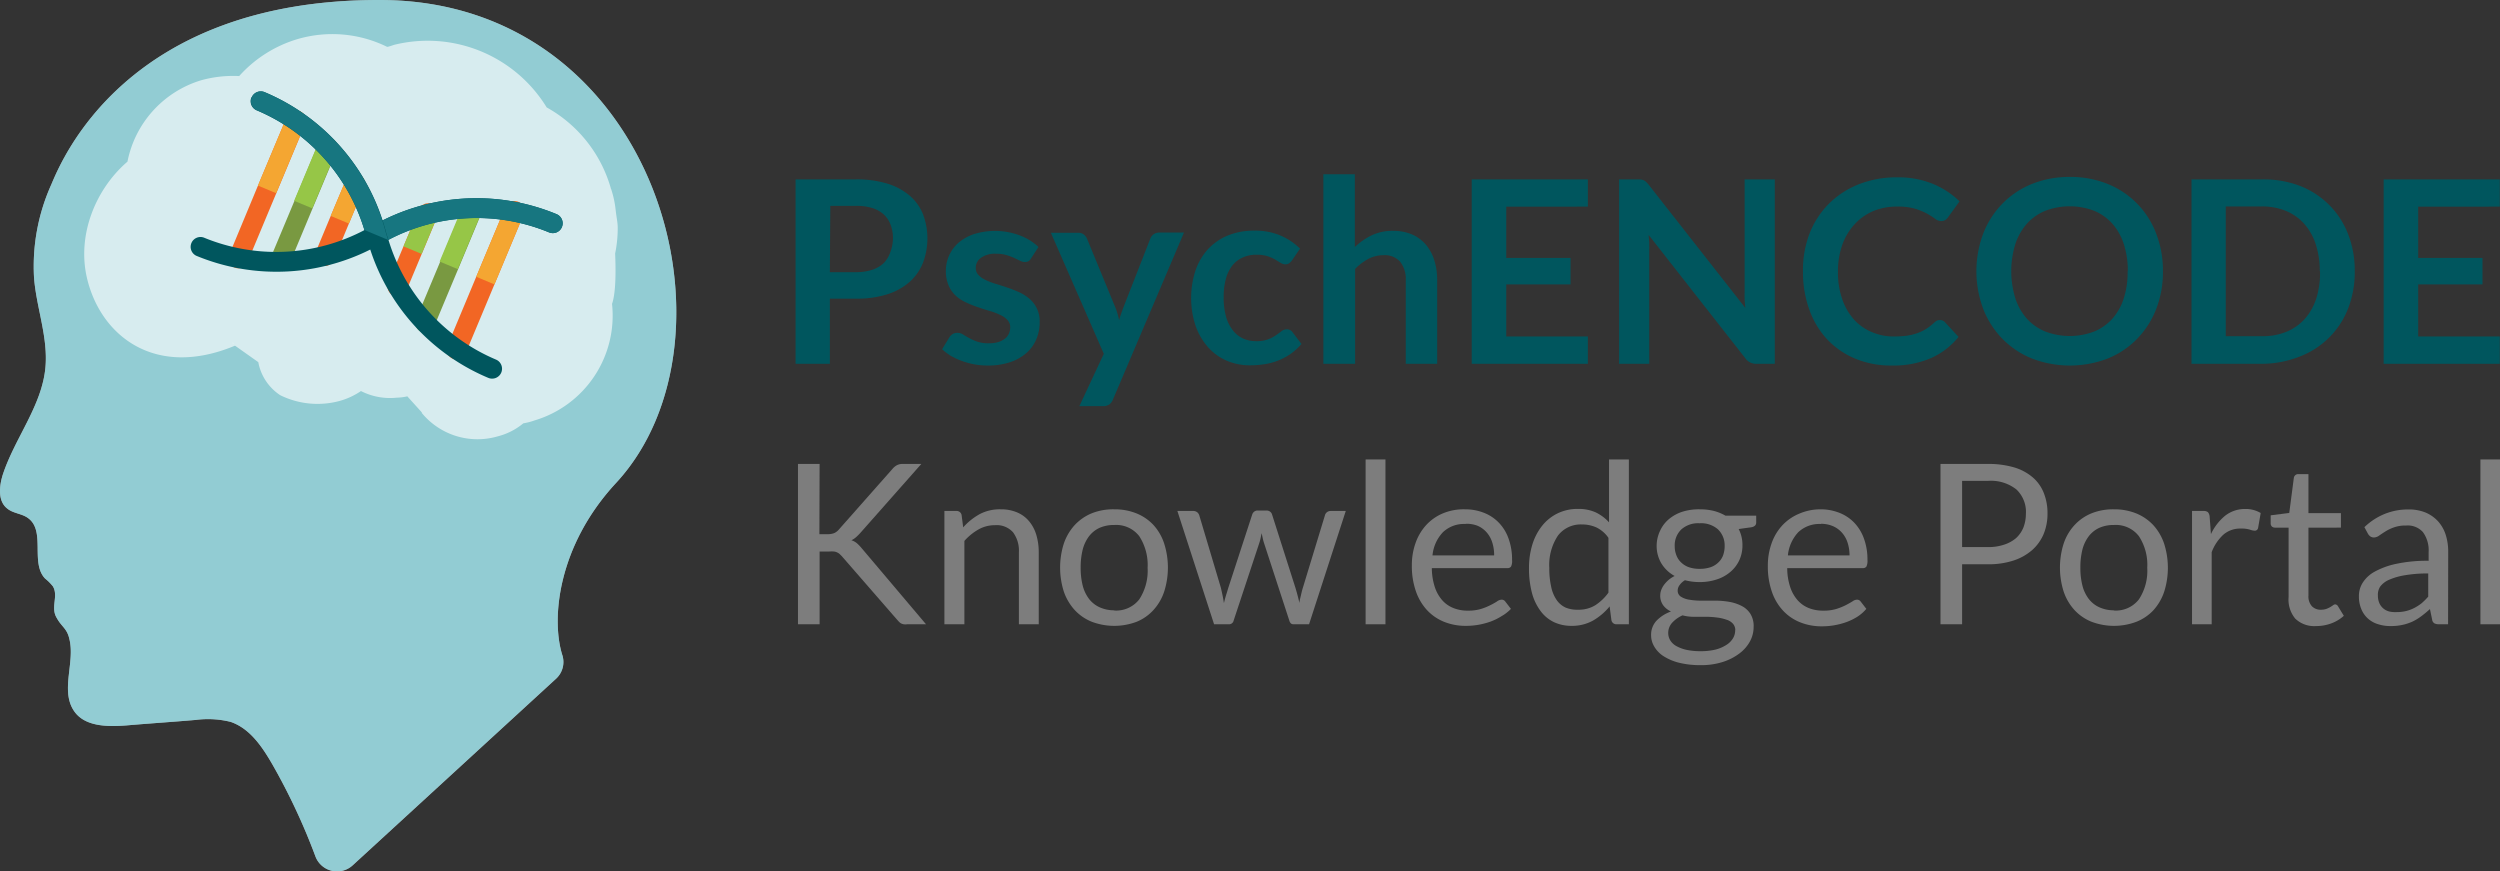 <svg xmlns="http://www.w3.org/2000/svg" viewBox="0 0 377.96 131.74"><rect x="0" y="0" width="377.96" height="131.74" fill="#333333" stroke="none"/><title>Asset 2FNL</title><g id="Layer_2" data-name="Layer 2"><g id="Layer_1-2" data-name="Layer 1"><path d="M125.46,45.15V55h-5.18V27.12h9.07a15.77,15.77,0,0,1,4.83.65,9.45,9.45,0,0,1,3.37,1.83,7.16,7.16,0,0,1,2,2.81,10.4,10.4,0,0,1,0,7.29,7.61,7.61,0,0,1-2,2.89,9.4,9.4,0,0,1-3.37,1.89,15,15,0,0,1-4.73.67Zm0-4h3.89a8.07,8.07,0,0,0,2.48-.35,4.71,4.71,0,0,0,1.75-1,4.3,4.3,0,0,0,1-1.62A6.26,6.26,0,0,0,135,36a5.63,5.63,0,0,0-.35-2,4,4,0,0,0-1-1.54,4.63,4.63,0,0,0-1.75-1,8.08,8.08,0,0,0-2.48-.34h-3.89Z" fill="#00565e"/><path d="M155.89,39.05a1.34,1.34,0,0,1-.4.44,1.08,1.08,0,0,1-.54.12,1.66,1.66,0,0,1-.74-.19l-.92-.44a8.41,8.41,0,0,0-1.18-.43,5.62,5.62,0,0,0-1.57-.19,3.62,3.62,0,0,0-2.21.6,1.83,1.83,0,0,0-.81,1.56,1.5,1.5,0,0,0,.41,1.06,3.56,3.56,0,0,0,1.1.76,10.25,10.25,0,0,0,1.55.59q.87.26,1.77.57c.6.2,1.19.44,1.77.7a6.34,6.34,0,0,1,1.55,1,4.41,4.41,0,0,1,1.51,3.5,6.45,6.45,0,0,1-.52,2.62,5.58,5.58,0,0,1-1.52,2.08,7.1,7.1,0,0,1-2.47,1.37,10.6,10.6,0,0,1-3.38.49,10.91,10.91,0,0,1-2-.18,11.44,11.44,0,0,1-1.87-.51,11,11,0,0,1-1.66-.77,8.74,8.74,0,0,1-1.33-1L143.53,51a1.59,1.59,0,0,1,.5-.5,1.4,1.4,0,0,1,.74-.18,1.58,1.58,0,0,1,.83.25c.27.17.57.35.92.54a8.35,8.35,0,0,0,1.22.54,5.29,5.29,0,0,0,1.78.25,4.7,4.7,0,0,0,1.45-.2,3.21,3.21,0,0,0,1-.53,2,2,0,0,0,.57-.76,2.34,2.34,0,0,0,.19-.9,1.56,1.56,0,0,0-.42-1.13,3.46,3.46,0,0,0-1.1-.77,9.86,9.86,0,0,0-1.55-.59c-.59-.17-1.19-.36-1.79-.57a15.35,15.35,0,0,1-1.8-.72,5.73,5.73,0,0,1-1.55-1,4.54,4.54,0,0,1-1.1-1.56,5.35,5.35,0,0,1-.42-2.23,5.63,5.63,0,0,1,1.9-4.23,7.16,7.16,0,0,1,2.33-1.31,10.66,10.66,0,0,1,6.94.19A8.34,8.34,0,0,1,157,37.34Z" fill="#00565e"/><path d="M168.27,60.38a1.78,1.78,0,0,1-.55.76,1.63,1.63,0,0,1-1,.26h-3.54l3.7-7.91-8-18.29H163a1.29,1.29,0,0,1,.88.27,1.7,1.7,0,0,1,.46.62l4.22,10.24a8.49,8.49,0,0,1,.36,1,10.65,10.65,0,0,1,.27,1.08c.11-.38.22-.74.34-1.08s.25-.7.39-1.06l4-10.22a1.38,1.38,0,0,1,.51-.64,1.4,1.4,0,0,1,.8-.25H179Z" fill="#00565e"/><path d="M195.32,39.38a2.08,2.08,0,0,1-.42.42.89.89,0,0,1-.58.16,1.34,1.34,0,0,1-.71-.22l-.83-.51a7,7,0,0,0-1.15-.5,5.47,5.47,0,0,0-1.64-.22,4.92,4.92,0,0,0-2.2.46,4.18,4.18,0,0,0-1.57,1.29,5.91,5.91,0,0,0-.93,2.06A10.76,10.76,0,0,0,185,45a10.45,10.45,0,0,0,.34,2.81,6,6,0,0,0,1,2.07,4.17,4.17,0,0,0,1.54,1.27,4.63,4.63,0,0,0,2,.43,5,5,0,0,0,1.84-.28,5.63,5.63,0,0,0,1.18-.61c.32-.23.6-.43.84-.62a1.3,1.3,0,0,1,.8-.28,1,1,0,0,1,.87.44L196.76,52a8.86,8.86,0,0,1-1.71,1.55,9.45,9.45,0,0,1-4,1.53,14.8,14.8,0,0,1-2.09.15,8.88,8.88,0,0,1-3.45-.68,8.09,8.09,0,0,1-2.82-2,9.81,9.81,0,0,1-1.91-3.21,13.45,13.45,0,0,1-.07-8.35,9.2,9.2,0,0,1,1.83-3.22,8.56,8.56,0,0,1,3-2.13,10.37,10.37,0,0,1,4.12-.77,9.73,9.73,0,0,1,3.88.72,9.36,9.36,0,0,1,3,2Z" fill="#00565e"/><path d="M200.07,55V26.35h4.76v11a10,10,0,0,1,2.54-1.77,7.34,7.34,0,0,1,3.25-.68,7.17,7.17,0,0,1,2.87.55A5.78,5.78,0,0,1,215.58,37a6.74,6.74,0,0,1,1.27,2.37,10,10,0,0,1,.43,3V55h-4.75V42.38a4.22,4.22,0,0,0-.84-2.8,3.11,3.11,0,0,0-2.51-1,5,5,0,0,0-2.31.56,8.21,8.21,0,0,0-2,1.52V55Z" fill="#00565e"/><path d="M240.06,27.12v4.12H227.72V39h9.72v4h-9.72v7.87h12.34V55H222.5V27.12Z" fill="#00565e"/><path d="M248.1,27.15a1.36,1.36,0,0,1,.42.11,1.33,1.33,0,0,1,.35.25,3.47,3.47,0,0,1,.39.43l14.61,18.62c-.05-.45-.09-.89-.11-1.32s0-.83,0-1.2V27.12h4.56V55h-2.68a2,2,0,0,1-1.81-.88L249.26,35.53c0,.41.07.82.08,1.22s0,.78,0,1.11V55h-4.56V27.12h2.72A4.45,4.45,0,0,1,248.1,27.15Z" fill="#00565e"/><path d="M293.32,48.39a1,1,0,0,1,.73.33l2.05,2.21a11.14,11.14,0,0,1-4.17,3.21A14.28,14.28,0,0,1,286,55.26a13.94,13.94,0,0,1-5.57-1.06,12.33,12.33,0,0,1-4.23-2.94,12.82,12.82,0,0,1-2.68-4.51,16.7,16.7,0,0,1-.94-5.72,15.43,15.43,0,0,1,1-5.74,13.13,13.13,0,0,1,2.93-4.5,13.28,13.28,0,0,1,4.51-2.93,15.52,15.52,0,0,1,5.81-1.05,13.76,13.76,0,0,1,5.42,1,12.68,12.68,0,0,1,4,2.63l-1.73,2.4a1.73,1.73,0,0,1-.4.41,1.15,1.15,0,0,1-.66.17,1.47,1.47,0,0,1-.91-.35,11,11,0,0,0-1.17-.75,10.52,10.52,0,0,0-1.8-.75,9.35,9.35,0,0,0-2.76-.34,9.25,9.25,0,0,0-3.61.68,8.15,8.15,0,0,0-2.83,2,9,9,0,0,0-1.85,3.09,12,12,0,0,0-.66,4.09,12.26,12.26,0,0,0,.66,4.18,9,9,0,0,0,1.8,3.08A7.6,7.6,0,0,0,283,50.21a8.29,8.29,0,0,0,3.31.66,15.75,15.75,0,0,0,1.91-.11,8.13,8.13,0,0,0,1.58-.37,7.44,7.44,0,0,0,1.37-.64,9.1,9.1,0,0,0,1.28-1,2.07,2.07,0,0,1,.4-.28A1,1,0,0,1,293.32,48.39Z" fill="#00565e"/><path d="M327,41a15.37,15.37,0,0,1-1,5.67,13.32,13.32,0,0,1-2.87,4.52,12.93,12.93,0,0,1-4.44,3,16,16,0,0,1-11.52,0,13.06,13.06,0,0,1-4.47-3,13.34,13.34,0,0,1-2.88-4.52,16.24,16.24,0,0,1,0-11.33,13.34,13.34,0,0,1,2.88-4.52,13.06,13.06,0,0,1,4.47-3,15.11,15.11,0,0,1,5.76-1.07,14.89,14.89,0,0,1,5.76,1.08A13,13,0,0,1,326,35.37,15.35,15.35,0,0,1,327,41Zm-5.31,0a12.86,12.86,0,0,0-.61-4.11,8.63,8.63,0,0,0-1.74-3.09,7.63,7.63,0,0,0-2.76-1.94,10.39,10.39,0,0,0-7.34,0,7.66,7.66,0,0,0-2.79,1.94,8.82,8.82,0,0,0-1.76,3.09,13.93,13.93,0,0,0,0,8.22,8.73,8.73,0,0,0,1.76,3.09,7.64,7.64,0,0,0,2.79,1.93,10.39,10.39,0,0,0,7.34,0,7.61,7.61,0,0,0,2.76-1.93,8.55,8.55,0,0,0,1.74-3.09A12.77,12.77,0,0,0,321.66,41Z" fill="#00565e"/><path d="M356,41a15.08,15.08,0,0,1-1,5.63,12.67,12.67,0,0,1-7.31,7.27A15.66,15.66,0,0,1,342,55H331.32V27.12H342a15.46,15.46,0,0,1,5.76,1A12.84,12.84,0,0,1,352.15,31,12.67,12.67,0,0,1,355,35.41,15.06,15.06,0,0,1,356,41Zm-5.29,0a12.85,12.85,0,0,0-.62-4.11,8.54,8.54,0,0,0-1.75-3.07,7.52,7.52,0,0,0-2.76-1.94,9.52,9.52,0,0,0-3.67-.67h-5.41V50.83H342a9.52,9.52,0,0,0,3.67-.67,7.61,7.61,0,0,0,2.76-1.93,8.72,8.72,0,0,0,1.75-3.09A12.77,12.77,0,0,0,350.75,41Z" fill="#00565e"/><path d="M377.93,27.12v4.12H365.59V39h9.72v4h-9.72v7.87h12.34V55H360.37V27.12Z" fill="#00565e"/><path d="M123.88,80.76h1.23a2.68,2.68,0,0,0,1-.16,2,2,0,0,0,.72-.55l8.07-9.13a2.39,2.39,0,0,1,.72-.6,1.89,1.89,0,0,1,.88-.18h2.79l-9.23,10.44a8.18,8.18,0,0,1-.67.66,3.23,3.23,0,0,1-.67.44,2.38,2.38,0,0,1,.83.45,6.91,6.91,0,0,1,.74.77L140,94.38h-2.84a2.19,2.19,0,0,1-.55,0,1.88,1.88,0,0,1-.38-.13,1.48,1.48,0,0,1-.29-.22l-.27-.29-8.38-9.63-.34-.34a1.59,1.59,0,0,0-.87-.39,4.36,4.36,0,0,0-.68,0h-1.49V94.38h-3.27V70.14h3.27Z" fill="#7d7d7d"/><path d="M142.78,94.38V77.25h1.79a.76.76,0,0,1,.81.62l.24,1.86a9.41,9.41,0,0,1,2.49-2A6.49,6.49,0,0,1,151.3,77a6.2,6.2,0,0,1,2.48.47,4.75,4.75,0,0,1,1.79,1.32,5.81,5.81,0,0,1,1.1,2.06,9.17,9.17,0,0,1,.37,2.65V94.38h-3V83.47a4.63,4.63,0,0,0-.89-3,3.31,3.31,0,0,0-2.72-1.07,5,5,0,0,0-2.49.64,8.27,8.27,0,0,0-2.14,1.74V94.38Z" fill="#7d7d7d"/><path d="M168.46,77a8.75,8.75,0,0,1,3.39.63,7.19,7.19,0,0,1,2.57,1.78A7.73,7.73,0,0,1,176,82.16a12,12,0,0,1,0,7.3,7.77,7.77,0,0,1-1.62,2.77A7,7,0,0,1,171.85,94a9.61,9.61,0,0,1-6.79,0,7.17,7.17,0,0,1-2.58-1.77,8,8,0,0,1-1.64-2.77,12,12,0,0,1,0-7.3,7.91,7.91,0,0,1,1.64-2.78,7.32,7.32,0,0,1,2.58-1.78A8.77,8.77,0,0,1,168.46,77Zm0,15.3a4.42,4.42,0,0,0,3.79-1.7,7.93,7.93,0,0,0,1.25-4.75,8,8,0,0,0-1.25-4.77,4.4,4.4,0,0,0-3.79-1.71,5.33,5.33,0,0,0-2.24.44,4.26,4.26,0,0,0-1.58,1.27,5.67,5.67,0,0,0-.95,2,10.9,10.9,0,0,0-.31,2.73,10.79,10.79,0,0,0,.31,2.73,5.65,5.65,0,0,0,.95,2,4.23,4.23,0,0,0,1.58,1.26A5.33,5.33,0,0,0,168.46,92.27Z" fill="#7d7d7d"/><path d="M178,77.25h2.37a1,1,0,0,1,.61.18,1,1,0,0,1,.32.44l3.28,11c.09.41.18.8.26,1.18s.14.76.2,1.14q.13-.57.3-1.14c.12-.38.24-.77.36-1.18l3.62-11.1a.84.84,0,0,1,.3-.42.82.82,0,0,1,.53-.17h1.3a.91.91,0,0,1,.56.17.79.79,0,0,1,.3.42l3.54,11.1q.18.6.33,1.17c.1.38.19.76.28,1.13,0-.37.13-.76.22-1.17s.18-.78.29-1.13l3.35-11a.84.84,0,0,1,.32-.45.88.88,0,0,1,.55-.17h2.27l-5.55,17.13h-2.38c-.3,0-.5-.19-.61-.57l-3.79-11.62a7.76,7.76,0,0,1-.22-.79c-.06-.27-.11-.53-.17-.79-.06.26-.11.53-.17.8a7.1,7.1,0,0,1-.22.79l-3.84,11.61a.7.7,0,0,1-.69.57h-2.27Z" fill="#7d7d7d"/><path d="M209.46,69.46V94.38h-3V69.46Z" fill="#7d7d7d"/><path d="M221.49,77a7.67,7.67,0,0,1,2.84.52A6.28,6.28,0,0,1,226.58,79a6.63,6.63,0,0,1,1.48,2.4,9.21,9.21,0,0,1,.54,3.26,1.87,1.87,0,0,1-.16,1,.64.64,0,0,1-.57.23h-11.4a9.39,9.39,0,0,0,.44,2.83,5.75,5.75,0,0,0,1.11,2,4.4,4.4,0,0,0,1.7,1.2,5.66,5.66,0,0,0,2.19.4,6.65,6.65,0,0,0,2-.26,8.76,8.76,0,0,0,1.41-.57,10,10,0,0,0,1-.56,1.29,1.29,0,0,1,.69-.27.66.66,0,0,1,.57.29l.85,1.1A6.1,6.1,0,0,1,227,93.16a8.63,8.63,0,0,1-1.67.82,11.18,11.18,0,0,1-1.83.48,10.93,10.93,0,0,1-1.88.16,8.73,8.73,0,0,1-3.27-.6,7.23,7.23,0,0,1-2.59-1.76,8.07,8.07,0,0,1-1.7-2.87,11.57,11.57,0,0,1-.61-3.92,9.89,9.89,0,0,1,.55-3.35,7.89,7.89,0,0,1,1.58-2.7,7.27,7.27,0,0,1,2.52-1.79A8.18,8.18,0,0,1,221.49,77Zm.07,2.22a4.6,4.6,0,0,0-3.43,1.26,5.9,5.9,0,0,0-1.56,3.49h9.32A6.12,6.12,0,0,0,225.6,82a4.19,4.19,0,0,0-.84-1.51,3.87,3.87,0,0,0-1.37-1A4.56,4.56,0,0,0,221.56,79.19Z" fill="#7d7d7d"/><path d="M244.43,94.38a.76.76,0,0,1-.81-.62l-.27-2.08a9.08,9.08,0,0,1-2.51,2.14,6.51,6.51,0,0,1-3.24.8,6.19,6.19,0,0,1-2.68-.57,5.43,5.43,0,0,1-2-1.66,8,8,0,0,1-1.31-2.74,14.41,14.41,0,0,1-.45-3.78,12,12,0,0,1,.5-3.52,8.6,8.6,0,0,1,1.47-2.84,6.81,6.81,0,0,1,2.32-1.88,6.88,6.88,0,0,1,3.12-.69,6.29,6.29,0,0,1,2.69.53,6.53,6.53,0,0,1,2,1.5V69.46h3V94.38Zm-5.83-2.2a4.8,4.8,0,0,0,2.57-.67,7.44,7.44,0,0,0,2-1.91V81.31a4.73,4.73,0,0,0-1.82-1.57,5.23,5.23,0,0,0-2.19-.45A4.31,4.31,0,0,0,235.52,81a8,8,0,0,0-1.29,4.87,12.44,12.44,0,0,0,.29,2.87,5.45,5.45,0,0,0,.84,2,3.37,3.37,0,0,0,1.37,1.13A4.62,4.62,0,0,0,238.6,92.18Z" fill="#7d7d7d"/><path d="M257,77a8.68,8.68,0,0,1,2.09.24,7,7,0,0,1,1.77.72h4.65V79c0,.37-.23.61-.71.71l-1.94.27a5.24,5.24,0,0,1,.57,2.45,5.29,5.29,0,0,1-.48,2.28,5.22,5.22,0,0,1-1.34,1.75,6,6,0,0,1-2,1.12A8.12,8.12,0,0,1,257,88a8.69,8.69,0,0,1-2.26-.28,2.62,2.62,0,0,0-.82.75,1.36,1.36,0,0,0-.28.79,1.06,1.06,0,0,0,.49.95,3.25,3.25,0,0,0,1.3.46,10.28,10.28,0,0,0,1.84.14h2.11a12.26,12.26,0,0,1,2.11.19,6.43,6.43,0,0,1,1.84.62,3.36,3.36,0,0,1,1.3,1.18,3.48,3.48,0,0,1,.49,2,4.56,4.56,0,0,1-.55,2.16A5.65,5.65,0,0,1,263,98.77a8.31,8.31,0,0,1-2.52,1.3,10.62,10.62,0,0,1-3.37.49,13.43,13.43,0,0,1-3.29-.37,7.93,7.93,0,0,1-2.34-1,4.34,4.34,0,0,1-1.39-1.45,3.35,3.35,0,0,1-.47-1.72,3.12,3.12,0,0,1,.8-2.16,5.62,5.62,0,0,1,2.21-1.41,3.12,3.12,0,0,1-1.16-.91A2.46,2.46,0,0,1,251,90a2.42,2.42,0,0,1,.14-.77,3.26,3.26,0,0,1,.41-.78,4.79,4.79,0,0,1,.69-.75,4.64,4.64,0,0,1,.94-.62,5.37,5.37,0,0,1-2-1.89,5.15,5.15,0,0,1-.72-2.75A5.28,5.28,0,0,1,251,80.2a5,5,0,0,1,1.34-1.74,6.18,6.18,0,0,1,2.06-1.11A8.36,8.36,0,0,1,257,77Zm5.35,18.29a1.5,1.5,0,0,0-.36-1,2.12,2.12,0,0,0-1-.61,6.52,6.52,0,0,0-1.41-.32,12.54,12.54,0,0,0-1.67-.11h-1.79a6.72,6.72,0,0,1-1.75-.22,4.86,4.86,0,0,0-1.56,1.11,2.27,2.27,0,0,0-.6,1.58,2.1,2.1,0,0,0,.3,1.08,2.49,2.49,0,0,0,.9.86,5.76,5.76,0,0,0,1.53.58,10,10,0,0,0,2.18.21,9.6,9.6,0,0,0,2.18-.23A5.55,5.55,0,0,0,261,97.5a3,3,0,0,0,1-1A2.31,2.31,0,0,0,262.33,95.25ZM257,86a5,5,0,0,0,1.62-.25,3.13,3.13,0,0,0,1.17-.72,2.81,2.81,0,0,0,.72-1.09,4.09,4.09,0,0,0,.23-1.39,3.37,3.37,0,0,0-1-2.51,3.85,3.85,0,0,0-2.79-.93,3.79,3.79,0,0,0-2.76.93,3.34,3.34,0,0,0-1,2.51,3.66,3.66,0,0,0,.25,1.39,2.81,2.81,0,0,0,.72,1.09,3.17,3.17,0,0,0,1.16.72A4.91,4.91,0,0,0,257,86Z" fill="#7d7d7d"/><path d="M275.22,77a7.71,7.71,0,0,1,2.84.52A6.28,6.28,0,0,1,280.31,79a6.76,6.76,0,0,1,1.48,2.4,9.21,9.21,0,0,1,.54,3.26,2,2,0,0,1-.16,1,.64.64,0,0,1-.57.23H270.2a9.09,9.09,0,0,0,.44,2.83,5.75,5.75,0,0,0,1.11,2,4.44,4.44,0,0,0,1.69,1.2,5.75,5.75,0,0,0,2.2.4,6.65,6.65,0,0,0,2-.26,9.59,9.59,0,0,0,1.41-.57c.39-.2.72-.39,1-.56a1.27,1.27,0,0,1,.68-.27.68.68,0,0,1,.58.29l.85,1.1a6.1,6.1,0,0,1-1.34,1.18,8.93,8.93,0,0,1-1.67.82,11.18,11.18,0,0,1-1.83.48,10.93,10.93,0,0,1-1.88.16,8.65,8.65,0,0,1-3.27-.6,7.14,7.14,0,0,1-2.59-1.76,7.93,7.93,0,0,1-1.7-2.87,11.57,11.57,0,0,1-.61-3.92,9.89,9.89,0,0,1,.55-3.35,7.73,7.73,0,0,1,1.58-2.7,7.27,7.27,0,0,1,2.52-1.79A8.18,8.18,0,0,1,275.22,77Zm.07,2.22a4.64,4.64,0,0,0-3.44,1.26,6,6,0,0,0-1.55,3.49h9.32a6.12,6.12,0,0,0-.29-1.91,4.19,4.19,0,0,0-.84-1.51,3.87,3.87,0,0,0-1.37-1A4.56,4.56,0,0,0,275.29,79.19Z" fill="#7d7d7d"/><path d="M296.64,85.31v9.07h-3.27V70.14h7.16a13.65,13.65,0,0,1,4,.53,7.64,7.64,0,0,1,2.81,1.52A6,6,0,0,1,309,74.56a8.22,8.22,0,0,1,.55,3.09,8,8,0,0,1-.59,3.1,6.72,6.72,0,0,1-1.74,2.42,8.14,8.14,0,0,1-2.83,1.58,12.13,12.13,0,0,1-3.87.56Zm0-2.6h3.89a7.46,7.46,0,0,0,2.47-.37,5.25,5.25,0,0,0,1.81-1,4.45,4.45,0,0,0,1.1-1.6,5.62,5.62,0,0,0,.37-2A4.67,4.67,0,0,0,304.85,74a6.22,6.22,0,0,0-4.32-1.3h-3.89Z" fill="#7d7d7d"/><path d="M319.59,77a8.8,8.8,0,0,1,3.4.63,7.28,7.28,0,0,1,2.57,1.78,7.87,7.87,0,0,1,1.62,2.78,12,12,0,0,1,0,7.3,7.92,7.92,0,0,1-1.62,2.77A7.13,7.13,0,0,1,323,94a9.61,9.61,0,0,1-6.79,0,7.08,7.08,0,0,1-2.58-1.77A7.81,7.81,0,0,1,312,89.46a12,12,0,0,1,0-7.3,7.76,7.76,0,0,1,1.64-2.78,7.23,7.23,0,0,1,2.58-1.78A8.75,8.75,0,0,1,319.59,77Zm0,15.3a4.41,4.41,0,0,0,3.79-1.7,7.86,7.86,0,0,0,1.25-4.75,7.91,7.91,0,0,0-1.25-4.77,4.39,4.39,0,0,0-3.79-1.71,5.31,5.31,0,0,0-2.23.44,4.26,4.26,0,0,0-1.58,1.27,5.67,5.67,0,0,0-.95,2,10.9,10.9,0,0,0-.31,2.73,10.79,10.79,0,0,0,.31,2.73,5.65,5.65,0,0,0,.95,2,4.23,4.23,0,0,0,1.58,1.26A5.31,5.31,0,0,0,319.59,92.27Z" fill="#7d7d7d"/><path d="M331.4,94.38V77.25h1.73a1,1,0,0,1,.67.18,1.16,1.16,0,0,1,.26.64l.2,2.68a7.85,7.85,0,0,1,2.17-2.8,4.84,4.84,0,0,1,3-1,4.42,4.42,0,0,1,2.35.61l-.39,2.25a.5.5,0,0,1-.52.42,2.54,2.54,0,0,1-.73-.16,4.49,4.49,0,0,0-1.37-.16,3.87,3.87,0,0,0-2.63.92,6.9,6.9,0,0,0-1.77,2.65V94.38Z" fill="#7d7d7d"/><path d="M350.16,94.65A4.12,4.12,0,0,1,347,93.52,4.52,4.52,0,0,1,346,90.25V79.77h-2.06a.71.71,0,0,1-.46-.16.65.65,0,0,1-.19-.5v-1.2l2.81-.36.69-5.29a.66.66,0,0,1,.7-.58H349v5.9h4.91v2.19H349V90.05a2.2,2.2,0,0,0,.53,1.61,1.81,1.81,0,0,0,1.35.52,2.53,2.53,0,0,0,.82-.12,4.24,4.24,0,0,0,.6-.28c.17-.1.31-.2.43-.28a.53.53,0,0,1,.31-.13.54.54,0,0,1,.43.29l.88,1.44a5.81,5.81,0,0,1-1.88,1.14A6.51,6.51,0,0,1,350.16,94.65Z" fill="#7d7d7d"/><path d="M370.11,94.38h-1.34a1.61,1.61,0,0,1-.71-.13.76.76,0,0,1-.36-.58l-.33-1.59c-.45.41-.89.77-1.32,1.09a7.56,7.56,0,0,1-1.36.82,7.41,7.41,0,0,1-1.51.49,8.25,8.25,0,0,1-1.79.17,5.94,5.94,0,0,1-1.86-.28,4,4,0,0,1-1.52-.84,3.88,3.88,0,0,1-1-1.41,4.9,4.9,0,0,1-.38-2,3.7,3.7,0,0,1,.56-2,4.91,4.91,0,0,1,1.8-1.68,11.88,11.88,0,0,1,3.25-1.19,22.33,22.33,0,0,1,4.93-.47V83.45a4.65,4.65,0,0,0-.86-3,3.08,3.08,0,0,0-2.53-1,5.26,5.26,0,0,0-1.85.28,6.56,6.56,0,0,0-1.3.62c-.37.23-.68.44-.95.63a1.41,1.41,0,0,1-.79.28,1,1,0,0,1-.53-.16,1.25,1.25,0,0,1-.36-.4l-.54-1a9.64,9.64,0,0,1,3.06-2,9.44,9.44,0,0,1,3.64-.68,6.59,6.59,0,0,1,2.55.47,5.41,5.41,0,0,1,1.88,1.32,5.63,5.63,0,0,1,1.15,2,8.5,8.5,0,0,1,.39,2.64Zm-7.82-1.84a6,6,0,0,0,1.46-.16,5.75,5.75,0,0,0,1.24-.46,7.09,7.09,0,0,0,1.12-.72,10.19,10.19,0,0,0,1-1V86.7a19.77,19.77,0,0,0-3.54.27,9.83,9.83,0,0,0-2.37.68,3.36,3.36,0,0,0-1.33,1A2.2,2.2,0,0,0,359.5,90a2.83,2.83,0,0,0,.22,1.18,2.2,2.2,0,0,0,.59.8,2.25,2.25,0,0,0,.88.46A3.9,3.9,0,0,0,362.29,92.54Z" fill="#7d7d7d"/><path d="M378,69.46V94.38h-3V69.46Z" fill="#7d7d7d"/><path d="M53.32,130.82a3.49,3.49,0,0,1-5.63-1.34,94.67,94.67,0,0,0-6.53-13.95c-1.54-2.66-3.38-5.39-6.28-6.39a14.15,14.15,0,0,0-5.27-.3c-3.49.3-7,.53-10.48.83-3,.24-6.52.18-8.06-2.37-1.89-3.08.3-7.28-.59-10.72C10.13,95,9.3,94.75,8.59,93.44c-1-1.6.29-3.31-.59-4.79a7.44,7.44,0,0,0-1.19-1.19c-2.25-2.37.12-7.16-2.55-9.12-.94-.71-2.3-.71-3.19-1.48C-.35,75.74-.12,73.49.42,71.77,2.25,66.2,6.34,61.35,6.87,55.54c.41-4.55-1.36-9-1.72-13.5A30.13,30.13,0,0,1,7.76,27.89C9.3,24.28,19.07-.06,57.44,0c42.1.06,55.78,51.28,35.71,73C84.29,82.55,83.32,93.58,85,99a3.42,3.42,0,0,1-.9,3.58Z" fill="#fff"/><g opacity="0.5"><path d="M53.32,130.82a3.49,3.49,0,0,1-5.63-1.34,94.67,94.67,0,0,0-6.53-13.95c-1.54-2.66-3.38-5.39-6.28-6.39a14.15,14.15,0,0,0-5.27-.3c-3.49.3-7,.53-10.48.83-3,.24-6.52.18-8.06-2.37-1.89-3.08.3-7.28-.59-10.72C10.13,95,9.3,94.75,8.59,93.44c-1-1.6.29-3.31-.59-4.79a7.44,7.44,0,0,0-1.19-1.19c-2.25-2.37.12-7.16-2.55-9.12-.94-.71-2.3-.71-3.19-1.48C-.35,75.74-.12,73.49.42,71.77,2.25,66.2,6.34,61.35,6.87,55.54c.41-4.55-1.36-9-1.72-13.5A30.13,30.13,0,0,1,7.76,27.89C9.3,24.28,19.07-.06,57.44,0c42.1.06,55.78,51.28,35.71,73C84.29,82.55,83.32,93.58,85,99a3.42,3.42,0,0,1-.9,3.58Z" fill="#2699a7"/></g><g opacity="0.9"><path d="M93,38.32a19.2,19.2,0,0,0,.39-3.88c0-.78-.17-1.44-.32-2.74a14.68,14.68,0,0,0-.62-2.94c0-.11-.11-.21-.11-.32a20.36,20.36,0,0,0-9.69-12.2A21.1,21.1,0,0,0,59.62,6.77c-.31.1-.62.21-1,.31h-.1A18.74,18.74,0,0,0,44.92,5.93a19.2,19.2,0,0,0-8.76,5.57,18.12,18.12,0,0,0-5.73.63A16.11,16.11,0,0,0,19.27,24.44c-4.79,4.11-7.61,11-6.15,17.47,2,8.81,10.27,15.42,22.41,10.35l.17.12,0,0h0l3.35,2.37a7.63,7.63,0,0,0,3.32,5,12.77,12.77,0,0,0,9.07.84,10.84,10.84,0,0,0,3.13-1.47,9.69,9.69,0,0,0,5.42,1,7.6,7.6,0,0,0,1.59-.2l2.24,2.48-.08,0a10.91,10.91,0,0,0,11.47,3.58A9.91,9.91,0,0,0,79.12,64a9.32,9.32,0,0,0,1.67-.43A16.54,16.54,0,0,0,92.53,45.94h0C92.85,45.07,93.2,43,93,38.32Z" fill="#fff" opacity="0.7"/></g><path d="M35.31,52a.18.18,0,0,1-.05-.16l-.11,0Z" fill="#fff"/><path d="M48.15,21.66l-3.63,8.7L41.07,38.6a1.49,1.49,0,1,0,2.75,1.15l3.44-8.25,3.64-8.7a1.49,1.49,0,0,0-2.75-1.14Z" fill="#799941"/><path d="M52.31,27.16,50,32.65l-2.29,5.5a1.49,1.49,0,1,0,2.75,1.15l2.29-5.5,2.3-5.5a1.49,1.49,0,0,0-2.75-1.14Z" fill="#f26624"/><path d="M43.38,17.62,39,28.06,34.66,38.5a1.49,1.49,0,1,0,2.75,1.15l4.36-10.44,4.36-10.44a1.49,1.49,0,1,0-2.75-1.15Z" fill="#f26624"/><path d="M50.1,20.86a1.49,1.49,0,0,0-2,.8l-3.63,8.7,2.74,1.14,3.64-8.7A1.47,1.47,0,0,0,50.1,20.86Z" fill="#96c647"/><path d="M54.26,26.36a1.49,1.49,0,0,0-1.95.8L50,32.65l2.75,1.15,2.3-5.5A1.47,1.47,0,0,0,54.26,26.36Z" fill="#f4a632"/><path d="M45.33,16.82a1.49,1.49,0,0,0-1.95.8L39,28.06l2.75,1.15,4.36-10.44A1.49,1.49,0,0,0,45.33,16.82Z" fill="#f4a632"/><path d="M61.46,43.89l2.3-5.5,2.29-5.49a1.49,1.49,0,1,0-2.74-1.15L61,37.25l-2.3,5.49a1.49,1.49,0,1,0,2.75,1.15Z" fill="#f26624"/><path d="M65.62,49.39l3.64-8.7,3.44-8.25A1.49,1.49,0,0,0,70,31.3l-3.44,8.24-3.64,8.7a1.49,1.49,0,1,0,2.75,1.15Z" fill="#799941"/><path d="M76.37,31.4,72,41.84,67.64,52.28a1.49,1.49,0,1,0,2.75,1.15L74.75,43l4.36-10.44a1.49,1.49,0,1,0-2.74-1.15Z" fill="#f26624"/><path d="M65.25,31a1.47,1.47,0,0,0-1.94.8L61,37.25l2.75,1.14,2.29-5.49A1.49,1.49,0,0,0,65.25,31Z" fill="#96c647"/><path d="M71.9,30.5a1.49,1.49,0,0,0-2,.8l-3.44,8.24,2.75,1.15,3.44-8.25A1.47,1.47,0,0,0,71.9,30.5Z" fill="#96c647"/><path d="M78.31,30.6a1.47,1.47,0,0,0-1.94.8L72,41.84,74.75,43l4.36-10.44A1.49,1.49,0,0,0,78.31,30.6Z" fill="#f4a632"/><path d="M56.13,34.24c-.34.2-.7.35-1,.53a28.63,28.63,0,0,1-24.31,1.15,1.49,1.49,0,0,0-1.14,2.75,31.64,31.64,0,0,0,28-1.86c.34-.2.7-.35,1-.54A28.63,28.63,0,0,1,83,35.13a1.49,1.49,0,0,0,1.15-2.75,31.63,31.63,0,0,0-28,1.86Z" fill="#00565e"/><path d="M83,35.13a1.49,1.49,0,0,0,1.15-2.75,31.63,31.63,0,0,0-28,1.86c-.34.2-.7.35-1,.53l3.59,1.5A28.63,28.63,0,0,1,83,35.13Z" fill="#177680"/><path d="M38,14.73a1.5,1.5,0,0,0,.8,1.95A28.59,28.59,0,0,1,55.09,34.77c.11.38.26.74.35,1.12A31.65,31.65,0,0,0,73.8,57.12,1.49,1.49,0,0,0,75,54.37a28.64,28.64,0,0,1-16.27-18.1c-.11-.37-.25-.73-.35-1.11A31.59,31.59,0,0,0,40,13.93a1.49,1.49,0,0,0-1.95.8Z" fill="#00565e"/><path d="M40,13.93a1.49,1.49,0,0,0-1.15,2.75A28.59,28.59,0,0,1,55.09,34.77l3.59,1.5c-.11-.37-.25-.73-.35-1.11A31.59,31.59,0,0,0,40,13.93Z" fill="#177680"/></g></g></svg>